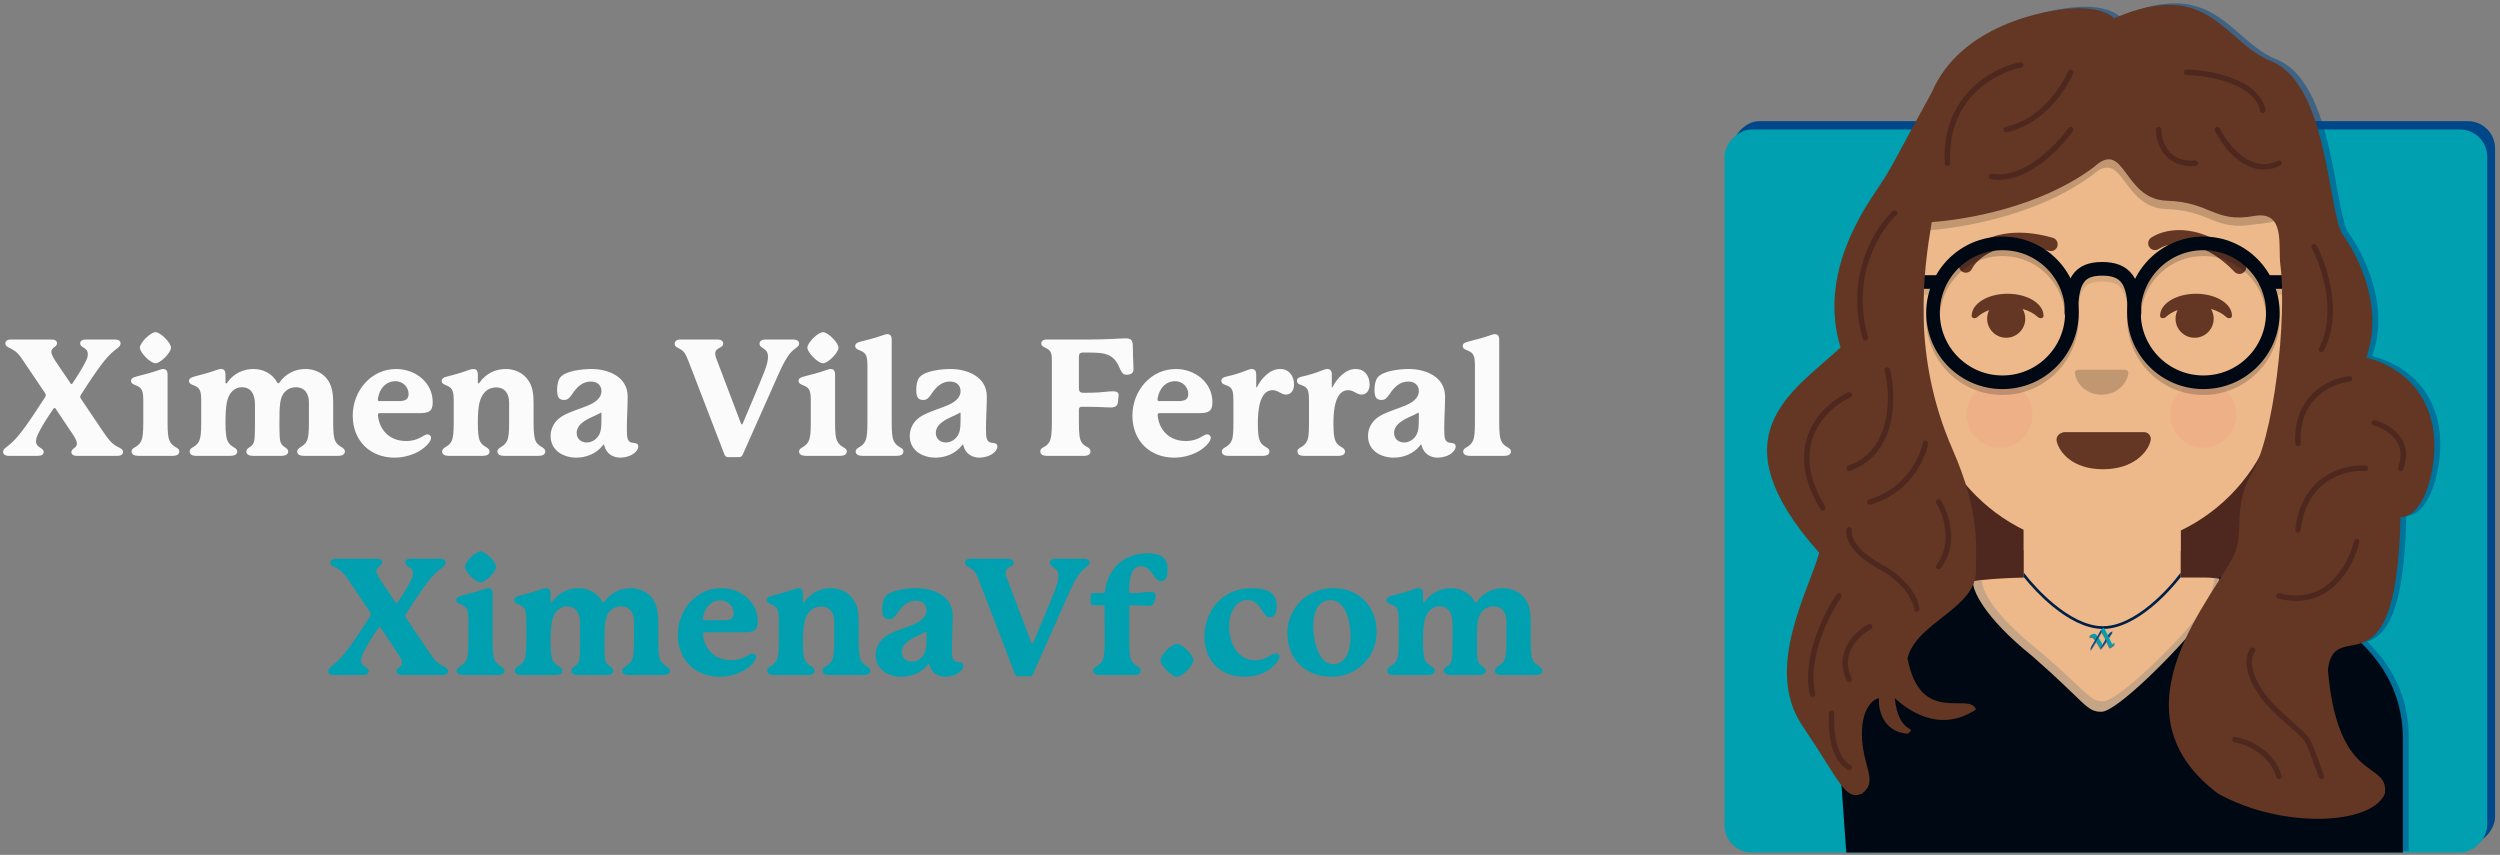 <svg width="348" height="119" viewBox="0 0 348 119" fill="none" xmlns="http://www.w3.org/2000/svg">
<rect x="0" y="0" width="348" height="119" fill="#808080" stroke="none"/>
<path d="M16.308 62.16C15.423 61.661 15.083 61.162 14.176 59.824L11.272 55.515C11.182 55.379 11.159 55.311 11.159 55.243C11.159 55.152 11.204 55.061 11.272 54.948C12.27 53.36 13.427 51.659 14.062 50.82C14.811 49.822 15.4 49.209 15.967 48.756C16.398 48.416 16.784 48.212 16.784 47.803C16.784 47.463 16.512 47.259 15.99 47.259H11.953C11.476 47.259 11.159 47.44 11.159 47.803C11.159 48.461 12.225 48.302 12.225 49.3C12.225 49.731 12.066 50.049 11.908 50.366C11.522 51.137 10.796 52.317 10.093 53.36C10.048 53.428 10.002 53.474 9.957 53.474C9.912 53.474 9.866 53.428 9.821 53.36L8.052 50.752C7.553 50.026 7.144 49.414 7.144 48.96C7.144 48.348 7.938 48.325 7.938 47.781C7.938 47.463 7.689 47.259 7.167 47.259H1.497C0.975 47.259 0.748 47.508 0.748 47.781C0.748 48.234 1.134 48.325 1.565 48.552C2.45 49.005 2.767 49.504 3.674 50.865L6.26 54.698C6.351 54.834 6.373 54.925 6.373 54.993C6.373 55.107 6.328 55.197 6.26 55.311C5.171 57.012 3.856 58.985 3.153 59.892C2.404 60.89 1.814 61.503 1.247 61.956C0.839 62.296 0.431 62.501 0.431 62.909C0.431 63.249 0.726 63.453 1.247 63.453H5.285C5.761 63.453 6.078 63.272 6.078 62.909C6.078 62.274 5.012 62.387 5.012 61.412C5.012 60.981 5.262 60.482 5.466 60.074C5.92 59.189 6.691 57.964 7.439 56.898C7.485 56.83 7.53 56.785 7.598 56.785C7.643 56.785 7.689 56.808 7.734 56.876L9.889 60.096C10.365 60.8 10.705 61.298 10.705 61.775C10.705 62.364 9.934 62.41 9.934 62.931C9.934 63.226 10.184 63.453 10.683 63.453H16.353C16.875 63.453 17.124 63.204 17.124 62.931C17.124 62.478 16.716 62.387 16.308 62.16ZM23.802 48.393C23.802 47.713 22.328 46.238 21.648 46.238C20.944 46.238 19.47 47.713 19.47 48.393C19.47 49.073 20.944 50.57 21.648 50.57C22.328 50.57 23.802 49.096 23.802 48.393ZM24.392 62.206C23.961 61.956 23.689 61.616 23.553 61.23C23.439 60.913 23.326 60.414 23.326 58.849C23.326 58.1 23.326 52.135 23.326 52.135C23.326 51.523 23.031 51.364 22.736 51.364C22.509 51.364 22.283 51.455 22.146 51.5C21.33 51.795 20.037 52.158 18.994 52.407C18.472 52.544 18.245 52.702 18.245 53.02C18.245 53.428 18.699 53.542 18.948 53.655C19.402 53.836 19.652 54.041 19.788 54.403C19.924 54.766 19.946 55.243 19.946 55.9V58.849C19.946 60.437 19.833 60.913 19.72 61.23C19.584 61.616 19.311 61.956 18.88 62.206C18.563 62.387 18.313 62.523 18.313 62.863C18.313 63.249 18.699 63.453 19.198 63.453H24.074C24.573 63.453 24.959 63.249 24.959 62.863C24.959 62.501 24.687 62.387 24.392 62.206ZM47.446 62.183C46.993 61.911 46.743 61.616 46.607 61.23C46.494 60.913 46.38 60.414 46.38 58.849V55.991C46.38 54.789 46.199 53.791 45.7 52.997C44.997 51.886 43.727 51.364 42.547 51.364C41.141 51.364 39.78 51.977 38.918 53.224C38.828 53.36 38.782 53.36 38.737 53.36C38.691 53.36 38.646 53.337 38.578 53.224C37.92 52.022 36.65 51.364 35.289 51.364C33.883 51.364 32.522 51.954 31.592 53.315C31.547 53.383 31.502 53.383 31.479 53.383C31.434 53.383 31.388 53.337 31.388 53.269V52.135C31.388 51.5 31.093 51.364 30.776 51.364C30.549 51.364 30.345 51.432 30.163 51.5C29.347 51.795 28.099 52.158 27.079 52.407C26.557 52.544 26.308 52.725 26.308 53.02C26.308 53.451 26.784 53.564 27.011 53.655C27.465 53.836 27.714 54.041 27.85 54.403C27.986 54.766 28.009 55.243 28.009 55.9V58.849C28.009 60.414 27.895 60.913 27.782 61.23C27.646 61.616 27.396 61.956 26.943 62.206C26.648 62.364 26.398 62.523 26.398 62.863C26.398 63.249 26.761 63.453 27.26 63.453H32.137C32.636 63.453 33.021 63.249 33.021 62.863C33.021 62.523 32.772 62.387 32.454 62.206C32.023 61.956 31.751 61.616 31.615 61.23C31.524 60.913 31.388 60.414 31.388 58.849C31.388 56.445 31.57 55.197 32.341 54.449C32.726 54.063 33.203 53.904 33.656 53.904C35.085 53.904 35.493 55.084 35.493 56.286V58.849C35.493 60.55 35.448 61.117 35.38 61.389C35.312 61.707 35.153 61.956 34.881 62.16C34.609 62.342 34.291 62.501 34.291 62.863C34.291 63.249 34.677 63.453 35.153 63.453H39.236C39.735 63.453 40.098 63.249 40.12 62.863C40.12 62.501 39.758 62.342 39.531 62.16C39.236 61.956 39.077 61.707 39.009 61.389C38.941 61.117 38.896 60.527 38.896 58.849C38.896 56.535 38.918 55.265 39.69 54.517C40.143 54.063 40.687 53.904 41.164 53.904C42.525 53.904 43.001 54.948 43.001 56.014V58.849C43.001 60.414 42.888 60.913 42.774 61.23C42.638 61.616 42.366 61.911 41.935 62.183C41.64 62.364 41.368 62.523 41.368 62.863C41.368 63.249 41.753 63.453 42.252 63.453H47.129C47.628 63.453 47.991 63.249 48.013 62.863C48.013 62.523 47.741 62.364 47.446 62.183ZM52.614 55.424C52.864 53.995 53.771 53.065 55.041 53.065C56.198 53.065 56.878 53.995 56.878 54.834C56.878 55.696 56.266 55.832 55.45 55.832C55.45 55.832 52.864 55.832 52.819 55.832C52.66 55.832 52.592 55.742 52.592 55.628C52.592 55.583 52.592 55.56 52.614 55.424ZM59.509 60.459C58.965 60.459 58.33 61.389 56.538 61.389C55.177 61.389 53.998 60.89 53.227 59.688C52.751 58.94 52.66 58.214 52.637 57.987C52.614 57.806 52.614 57.76 52.614 57.715C52.614 57.556 52.728 57.511 52.864 57.511H58.307C59.645 57.511 60.235 57.307 60.235 55.991C60.235 53.156 57.718 51.364 55.155 51.364C51.616 51.364 49.099 54.449 49.099 57.851C49.099 61.412 51.594 63.703 54.905 63.703C56.266 63.703 57.627 63.294 58.648 62.614C59.328 62.16 60.008 61.434 60.008 60.935C60.008 60.663 59.759 60.459 59.509 60.459ZM75.339 62.183C74.908 61.934 74.613 61.593 74.5 61.23C74.409 60.913 74.273 60.414 74.273 58.826V56.036C74.273 54.812 74.114 53.791 73.593 53.02C72.867 51.886 71.619 51.364 70.417 51.364C69.011 51.364 67.673 51.954 66.743 53.269C66.698 53.337 66.652 53.383 66.607 53.383C66.561 53.383 66.516 53.337 66.516 53.224V52.135C66.516 51.523 66.221 51.364 65.926 51.364C65.7 51.364 65.518 51.41 65.269 51.5C64.407 51.818 63.295 52.158 62.252 52.407C61.73 52.521 61.481 52.725 61.481 53.043C61.481 53.428 61.957 53.564 62.207 53.678C62.638 53.859 62.864 54.063 63.001 54.426C63.137 54.789 63.159 55.265 63.159 55.923V58.826C63.159 60.414 63.046 60.913 62.932 61.23C62.819 61.593 62.547 61.934 62.093 62.183C61.798 62.364 61.549 62.523 61.549 62.863C61.549 63.249 61.912 63.453 62.411 63.453H67.264C67.763 63.453 68.149 63.249 68.149 62.863C68.149 62.523 67.877 62.364 67.582 62.183C67.128 61.934 66.856 61.593 66.743 61.23C66.629 60.913 66.516 60.414 66.516 58.826C66.516 56.513 66.766 55.288 67.537 54.539C67.99 54.086 68.557 53.927 69.034 53.927C70.304 53.927 70.871 54.834 70.871 56.036V58.826C70.871 60.414 70.757 60.913 70.644 61.23C70.508 61.593 70.258 61.911 69.805 62.183C69.51 62.364 69.238 62.523 69.238 62.863C69.238 63.249 69.623 63.453 70.122 63.453H75.021C75.52 63.453 75.906 63.249 75.906 62.863C75.906 62.523 75.656 62.364 75.339 62.183ZM83.721 57.806C83.721 59.166 83.721 59.847 83.426 60.459C83.063 61.185 82.36 61.593 81.68 61.593C80.841 61.593 80.274 61.049 80.274 60.255C80.274 59.779 80.5 59.234 81.158 58.758C81.952 58.146 82.927 57.874 83.517 57.511C83.585 57.465 83.608 57.443 83.653 57.443C83.698 57.443 83.721 57.488 83.721 57.579V57.806ZM88.28 61.661C87.259 61.616 87.259 60.981 87.259 59.552C87.259 58.078 87.373 56.717 87.373 55.197C87.373 52.43 84.651 51.364 82.315 51.364C81.158 51.364 78.731 51.591 77.983 52.544C77.665 52.929 77.552 53.632 77.552 54.245C77.552 55.311 77.801 55.674 78.55 55.674C79.525 55.674 79.616 54.381 80.863 53.542C81.249 53.269 81.725 53.111 82.247 53.111C83.177 53.111 83.721 53.655 83.721 54.449C83.721 55.469 82.746 56.036 82.02 56.377C80.954 56.853 79.389 57.261 78.278 57.919C77.166 58.577 76.645 59.643 76.645 60.686C76.645 62.727 78.436 63.703 80.228 63.703C81.589 63.703 83.018 63.158 83.925 61.979C83.993 61.888 84.016 61.865 84.039 61.865C84.084 61.865 84.084 61.911 84.107 62.002C84.401 63.204 85.377 63.703 86.352 63.703C87.032 63.703 87.804 63.476 88.303 63.068C88.597 62.818 88.847 62.501 88.847 62.16C88.847 61.82 88.62 61.684 88.28 61.661ZM110.377 47.259H106.589C106.135 47.259 105.727 47.418 105.727 47.849C105.727 48.552 106.907 48.37 106.907 49.663C106.907 50.094 106.793 50.752 106.385 51.773C105.773 53.337 103.709 58.214 103.414 58.894C103.368 59.008 103.323 59.076 103.255 59.076C103.187 59.076 103.142 58.962 103.119 58.894L99.694 49.867C99.603 49.618 99.558 49.414 99.558 49.232C99.558 48.325 100.669 48.506 100.669 47.826C100.669 47.463 100.352 47.259 99.876 47.259H94.75C94.115 47.259 93.91 47.554 93.91 47.871C93.91 48.121 94.092 48.28 94.319 48.393C94.546 48.506 94.84 48.665 95.067 48.869C95.362 49.142 95.521 49.482 95.929 50.502L100.851 63.294C100.942 63.544 101.146 63.635 101.395 63.635H102.892C103.119 63.635 103.278 63.521 103.391 63.272L108.404 51.999C108.857 50.979 109.22 50.276 109.606 49.709C110.173 48.824 110.581 48.62 110.898 48.37C111.103 48.212 111.239 48.075 111.239 47.826C111.239 47.395 110.83 47.259 110.377 47.259ZM116.719 48.393C116.719 47.713 115.244 46.238 114.564 46.238C113.861 46.238 112.387 47.713 112.387 48.393C112.387 49.073 113.861 50.57 114.564 50.57C115.244 50.57 116.719 49.096 116.719 48.393ZM117.308 62.206C116.877 61.956 116.605 61.616 116.469 61.23C116.356 60.913 116.242 60.414 116.242 58.849C116.242 58.1 116.242 52.135 116.242 52.135C116.242 51.523 115.947 51.364 115.653 51.364C115.426 51.364 115.199 51.455 115.063 51.5C114.246 51.795 112.954 52.158 111.91 52.407C111.389 52.544 111.162 52.702 111.162 53.02C111.162 53.428 111.615 53.542 111.865 53.655C112.319 53.836 112.568 54.041 112.704 54.403C112.84 54.766 112.863 55.243 112.863 55.9V58.849C112.863 60.437 112.749 60.913 112.636 61.23C112.5 61.616 112.228 61.956 111.797 62.206C111.479 62.387 111.23 62.523 111.23 62.863C111.23 63.249 111.615 63.453 112.114 63.453H116.991C117.49 63.453 117.875 63.249 117.875 62.863C117.875 62.501 117.603 62.387 117.308 62.206ZM125.19 62.206C124.759 61.956 124.487 61.616 124.351 61.23C124.237 60.913 124.124 60.414 124.124 58.849C124.124 58.1 124.124 47.282 124.124 47.282C124.124 46.669 123.829 46.511 123.534 46.511C123.307 46.511 123.08 46.601 122.944 46.647C122.128 46.941 120.835 47.304 119.792 47.554C119.27 47.69 119.043 47.849 119.043 48.166C119.043 48.574 119.497 48.688 119.746 48.801C120.2 48.983 120.449 49.187 120.586 49.55C120.722 49.913 120.744 50.389 120.744 51.047V58.849C120.744 60.437 120.631 60.913 120.517 61.23C120.381 61.616 120.109 61.956 119.678 62.206C119.361 62.387 119.111 62.523 119.111 62.863C119.111 63.249 119.497 63.453 119.996 63.453H124.872C125.371 63.453 125.757 63.249 125.757 62.863C125.757 62.501 125.485 62.387 125.19 62.206ZM133.712 57.806C133.712 59.166 133.712 59.847 133.417 60.459C133.054 61.185 132.351 61.593 131.671 61.593C130.832 61.593 130.265 61.049 130.265 60.255C130.265 59.779 130.491 59.234 131.149 58.758C131.943 58.146 132.918 57.874 133.508 57.511C133.576 57.465 133.599 57.443 133.644 57.443C133.689 57.443 133.712 57.488 133.712 57.579V57.806ZM138.271 61.661C137.25 61.616 137.25 60.981 137.25 59.552C137.25 58.078 137.364 56.717 137.364 55.197C137.364 52.43 134.642 51.364 132.306 51.364C131.149 51.364 128.722 51.591 127.974 52.544C127.656 52.929 127.543 53.632 127.543 54.245C127.543 55.311 127.792 55.674 128.541 55.674C129.516 55.674 129.607 54.381 130.854 53.542C131.24 53.269 131.716 53.111 132.238 53.111C133.168 53.111 133.712 53.655 133.712 54.449C133.712 55.469 132.737 56.036 132.011 56.377C130.945 56.853 129.38 57.261 128.269 57.919C127.157 58.577 126.636 59.643 126.636 60.686C126.636 62.727 128.427 63.703 130.219 63.703C131.58 63.703 133.009 63.158 133.916 61.979C133.984 61.888 134.007 61.865 134.03 61.865C134.075 61.865 134.075 61.911 134.098 62.002C134.393 63.204 135.368 63.703 136.343 63.703C137.024 63.703 137.795 63.476 138.294 63.068C138.589 62.818 138.838 62.501 138.838 62.16C138.838 61.82 138.611 61.684 138.271 61.661ZM157.782 51.364C157.782 50.933 157.737 50.139 157.714 49.527C157.691 48.869 157.714 48.325 157.669 47.894C157.601 47.259 157.329 47.1 156.694 47.1C155.854 47.1 154.131 47.259 151.749 47.259H145.716C145.194 47.259 144.945 47.508 144.945 47.781C144.945 48.234 145.376 48.302 145.784 48.552C146.374 48.892 146.419 49.391 146.419 50.208V58.872C146.419 60.323 146.328 61.14 146.011 61.616C145.512 62.364 144.809 62.206 144.809 62.863C144.809 63.249 145.172 63.453 145.671 63.453H150.933C151.432 63.453 151.794 63.249 151.794 62.863C151.794 62.16 150.978 62.296 150.547 61.548C150.275 61.094 150.184 60.414 150.184 58.872V56.989C150.184 56.785 150.32 56.626 150.524 56.626C151.137 56.626 152.157 56.626 152.815 56.649C153.427 56.672 154.176 56.717 154.63 56.717C155.469 56.717 155.628 56.331 155.65 55.628C155.65 55.424 155.718 55.22 155.718 55.016C155.718 54.585 155.401 54.471 154.924 54.471C154.312 54.471 153.632 54.585 152.86 54.63C152.135 54.676 151.318 54.676 150.819 54.676C150.229 54.676 150.184 54.358 150.184 53.95C150.184 53.655 150.184 49.709 150.184 49.709C150.184 49.278 150.275 49.073 150.796 49.073H151.046C152.634 49.073 153.632 49.073 154.448 49.504C155.242 49.913 155.605 50.661 155.832 51.183C156.195 52.022 156.376 52.158 156.83 52.158C157.374 52.158 157.782 51.977 157.782 51.364ZM161.146 55.424C161.396 53.995 162.303 53.065 163.573 53.065C164.73 53.065 165.41 53.995 165.41 54.834C165.41 55.696 164.798 55.832 163.981 55.832C163.981 55.832 161.396 55.832 161.35 55.832C161.191 55.832 161.123 55.742 161.123 55.628C161.123 55.583 161.123 55.56 161.146 55.424ZM168.041 60.459C167.497 60.459 166.862 61.389 165.07 61.389C163.709 61.389 162.53 60.89 161.758 59.688C161.282 58.94 161.191 58.214 161.169 57.987C161.146 57.806 161.146 57.76 161.146 57.715C161.146 57.556 161.259 57.511 161.396 57.511H166.839C168.177 57.511 168.767 57.307 168.767 55.991C168.767 53.156 166.249 51.364 163.686 51.364C160.148 51.364 157.631 54.449 157.631 57.851C157.631 61.412 160.125 63.703 163.437 63.703C164.798 63.703 166.159 63.294 167.179 62.614C167.86 62.16 168.54 61.434 168.54 60.935C168.54 60.663 168.291 60.459 168.041 60.459ZM178.178 51.364C176.726 51.364 175.547 52.748 175.002 53.836C174.957 53.927 174.934 53.927 174.912 53.927C174.889 53.927 174.866 53.904 174.866 53.836V52.113C174.866 51.568 174.594 51.364 174.254 51.364C174.072 51.364 173.868 51.41 173.551 51.546C172.666 51.908 171.782 52.181 170.761 52.407C170.239 52.521 170.013 52.702 170.013 52.997C170.013 53.451 170.466 53.542 170.716 53.632C171.215 53.814 171.441 54.041 171.555 54.403C171.668 54.766 171.691 55.243 171.691 55.878V58.849C171.691 60.437 171.6 60.913 171.487 61.23C171.351 61.616 171.079 61.956 170.648 62.206C170.33 62.387 170.081 62.523 170.081 62.863C170.081 63.272 170.466 63.453 170.965 63.453H175.842C176.341 63.453 176.703 63.249 176.703 62.863C176.703 62.523 176.454 62.364 176.159 62.206C175.705 61.956 175.433 61.616 175.32 61.23C175.206 60.913 175.093 60.437 175.093 58.849C175.093 57.329 175.275 54.313 177.134 54.313C177.928 54.313 178.314 54.925 179.017 54.925C179.765 54.925 180.128 54.245 180.128 53.542C180.128 52.385 179.493 51.364 178.178 51.364ZM188.699 51.364C187.247 51.364 186.068 52.748 185.523 53.836C185.478 53.927 185.455 53.927 185.433 53.927C185.41 53.927 185.387 53.904 185.387 53.836V52.113C185.387 51.568 185.115 51.364 184.775 51.364C184.593 51.364 184.389 51.41 184.072 51.546C183.187 51.908 182.303 52.181 181.282 52.407C180.76 52.521 180.533 52.702 180.533 52.997C180.533 53.451 180.987 53.542 181.237 53.632C181.736 53.814 181.962 54.041 182.076 54.403C182.189 54.766 182.212 55.243 182.212 55.878V58.849C182.212 60.437 182.121 60.913 182.008 61.23C181.872 61.616 181.599 61.956 181.169 62.206C180.851 62.387 180.602 62.523 180.602 62.863C180.602 63.272 180.987 63.453 181.486 63.453H186.362C186.861 63.453 187.224 63.249 187.224 62.863C187.224 62.523 186.975 62.364 186.68 62.206C186.226 61.956 185.954 61.616 185.841 61.23C185.727 60.913 185.614 60.437 185.614 58.849C185.614 57.329 185.795 54.313 187.655 54.313C188.449 54.313 188.835 54.925 189.538 54.925C190.286 54.925 190.649 54.245 190.649 53.542C190.649 52.385 190.014 51.364 188.699 51.364ZM197.502 57.806C197.502 59.166 197.502 59.847 197.207 60.459C196.844 61.185 196.141 61.593 195.461 61.593C194.622 61.593 194.055 61.049 194.055 60.255C194.055 59.779 194.281 59.234 194.939 58.758C195.733 58.146 196.708 57.874 197.298 57.511C197.366 57.465 197.389 57.443 197.434 57.443C197.479 57.443 197.502 57.488 197.502 57.579V57.806ZM202.061 61.661C201.04 61.616 201.04 60.981 201.04 59.552C201.04 58.078 201.154 56.717 201.154 55.197C201.154 52.43 198.432 51.364 196.096 51.364C194.939 51.364 192.512 51.591 191.764 52.544C191.446 52.929 191.333 53.632 191.333 54.245C191.333 55.311 191.582 55.674 192.331 55.674C193.306 55.674 193.397 54.381 194.644 53.542C195.03 53.269 195.506 53.111 196.028 53.111C196.958 53.111 197.502 53.655 197.502 54.449C197.502 55.469 196.527 56.036 195.801 56.377C194.735 56.853 193.17 57.261 192.059 57.919C190.947 58.577 190.426 59.643 190.426 60.686C190.426 62.727 192.218 63.703 194.009 63.703C195.37 63.703 196.799 63.158 197.706 61.979C197.774 61.888 197.797 61.865 197.82 61.865C197.865 61.865 197.865 61.911 197.888 62.002C198.183 63.204 199.158 63.703 200.133 63.703C200.814 63.703 201.585 63.476 202.084 63.068C202.379 62.818 202.628 62.501 202.628 62.16C202.628 61.82 202.401 61.684 202.061 61.661ZM209.756 62.206C209.325 61.956 209.053 61.616 208.917 61.23C208.803 60.913 208.69 60.414 208.69 58.849C208.69 58.1 208.69 47.282 208.69 47.282C208.69 46.669 208.395 46.511 208.1 46.511C207.873 46.511 207.647 46.601 207.51 46.647C206.694 46.941 205.401 47.304 204.358 47.554C203.836 47.69 203.609 47.849 203.609 48.166C203.609 48.574 204.063 48.688 204.312 48.801C204.766 48.983 205.016 49.187 205.152 49.55C205.288 49.913 205.31 50.389 205.31 51.047V58.849C205.31 60.437 205.197 60.913 205.084 61.23C204.948 61.616 204.675 61.956 204.244 62.206C203.927 62.387 203.677 62.523 203.677 62.863C203.677 63.249 204.063 63.453 204.562 63.453H209.438C209.937 63.453 210.323 63.249 210.323 62.863C210.323 62.501 210.051 62.387 209.756 62.206Z" fill="#FBFBFB"/>
<path d="M61.558 92.664C60.673 92.165 60.333 91.666 59.426 90.328L56.523 86.018C56.432 85.882 56.41 85.814 56.41 85.746C56.41 85.655 56.455 85.565 56.523 85.451C57.521 83.864 58.678 82.162 59.313 81.323C60.061 80.325 60.651 79.713 61.218 79.259C61.649 78.919 62.034 78.715 62.034 78.307C62.034 77.966 61.762 77.762 61.24 77.762H57.203C56.727 77.762 56.41 77.944 56.41 78.307C56.41 78.965 57.475 78.806 57.475 79.804C57.475 80.235 57.317 80.552 57.158 80.87C56.772 81.641 56.047 82.82 55.343 83.864C55.298 83.932 55.253 83.977 55.207 83.977C55.162 83.977 55.117 83.932 55.071 83.864L53.302 81.255C52.803 80.529 52.395 79.917 52.395 79.463C52.395 78.851 53.189 78.828 53.189 78.284C53.189 77.966 52.939 77.762 52.418 77.762H46.747C46.226 77.762 45.999 78.012 45.999 78.284C45.999 78.738 46.385 78.828 46.816 79.055C47.7 79.509 48.018 80.008 48.925 81.369L51.51 85.202C51.601 85.338 51.624 85.428 51.624 85.497C51.624 85.61 51.578 85.701 51.51 85.814C50.422 87.515 49.106 89.488 48.403 90.396C47.655 91.394 47.065 92.006 46.498 92.46C46.09 92.8 45.681 93.004 45.681 93.412C45.681 93.752 45.976 93.957 46.498 93.957H50.535C51.011 93.957 51.329 93.775 51.329 93.412C51.329 92.777 50.263 92.891 50.263 91.915C50.263 91.484 50.513 90.985 50.717 90.577C51.17 89.692 51.941 88.468 52.69 87.402C52.735 87.334 52.781 87.288 52.849 87.288C52.894 87.288 52.939 87.311 52.985 87.379L55.139 90.6C55.616 91.303 55.956 91.802 55.956 92.278C55.956 92.868 55.185 92.913 55.185 93.435C55.185 93.73 55.434 93.957 55.933 93.957H61.603C62.125 93.957 62.375 93.707 62.375 93.435C62.375 92.981 61.966 92.891 61.558 92.664ZM69.053 78.896C69.053 78.216 67.578 76.742 66.898 76.742C66.195 76.742 64.721 78.216 64.721 78.896C64.721 79.577 66.195 81.074 66.898 81.074C67.578 81.074 69.053 79.6 69.053 78.896ZM69.642 92.709C69.212 92.46 68.939 92.119 68.803 91.734C68.69 91.416 68.576 90.917 68.576 89.352C68.576 88.604 68.576 82.639 68.576 82.639C68.576 82.026 68.281 81.868 67.987 81.868C67.76 81.868 67.533 81.958 67.397 82.004C66.581 82.299 65.288 82.662 64.244 82.911C63.723 83.047 63.496 83.206 63.496 83.523C63.496 83.932 63.95 84.045 64.199 84.158C64.653 84.34 64.902 84.544 65.038 84.907C65.174 85.27 65.197 85.746 65.197 86.404V89.352C65.197 90.94 65.084 91.416 64.97 91.734C64.834 92.119 64.562 92.46 64.131 92.709C63.813 92.891 63.564 93.027 63.564 93.367C63.564 93.752 63.95 93.957 64.448 93.957H69.325C69.824 93.957 70.209 93.752 70.209 93.367C70.209 93.004 69.937 92.891 69.642 92.709ZM92.697 92.686C92.243 92.414 91.994 92.119 91.858 91.734C91.744 91.416 91.631 90.917 91.631 89.352V86.495C91.631 85.292 91.449 84.294 90.95 83.501C90.247 82.389 88.977 81.868 87.798 81.868C86.391 81.868 85.031 82.48 84.169 83.728C84.078 83.864 84.033 83.864 83.987 83.864C83.942 83.864 83.897 83.841 83.829 83.728C83.171 82.525 81.901 81.868 80.54 81.868C79.134 81.868 77.773 82.457 76.843 83.818C76.797 83.886 76.752 83.886 76.73 83.886C76.684 83.886 76.639 83.841 76.639 83.773V82.639C76.639 82.004 76.344 81.868 76.026 81.868C75.799 81.868 75.595 81.936 75.414 82.004C74.597 82.299 73.35 82.662 72.329 82.911C71.808 83.047 71.558 83.228 71.558 83.523C71.558 83.954 72.034 84.068 72.261 84.158C72.715 84.34 72.964 84.544 73.1 84.907C73.237 85.27 73.259 85.746 73.259 86.404V89.352C73.259 90.917 73.146 91.416 73.032 91.734C72.896 92.119 72.647 92.46 72.193 92.709C71.898 92.868 71.649 93.027 71.649 93.367C71.649 93.752 72.012 93.957 72.511 93.957H77.387C77.886 93.957 78.272 93.752 78.272 93.367C78.272 93.027 78.022 92.891 77.705 92.709C77.274 92.46 77.002 92.119 76.865 91.734C76.775 91.416 76.639 90.917 76.639 89.352C76.639 86.948 76.82 85.701 77.591 84.952C77.977 84.567 78.453 84.408 78.907 84.408C80.336 84.408 80.744 85.587 80.744 86.789V89.352C80.744 91.053 80.699 91.62 80.631 91.893C80.562 92.21 80.404 92.46 80.132 92.664C79.859 92.845 79.542 93.004 79.542 93.367C79.542 93.752 79.927 93.957 80.404 93.957H84.486C84.985 93.957 85.348 93.752 85.371 93.367C85.371 93.004 85.008 92.845 84.781 92.664C84.486 92.46 84.328 92.21 84.26 91.893C84.192 91.62 84.146 91.031 84.146 89.352C84.146 87.039 84.169 85.769 84.94 85.02C85.394 84.567 85.938 84.408 86.414 84.408C87.775 84.408 88.251 85.451 88.251 86.517V89.352C88.251 90.917 88.138 91.416 88.025 91.734C87.888 92.119 87.616 92.414 87.185 92.686C86.891 92.868 86.618 93.027 86.618 93.367C86.618 93.752 87.004 93.957 87.503 93.957H92.379C92.878 93.957 93.241 93.752 93.264 93.367C93.264 93.027 92.992 92.868 92.697 92.686ZM97.865 85.927C98.114 84.499 99.022 83.569 100.292 83.569C101.448 83.569 102.129 84.499 102.129 85.338C102.129 86.2 101.517 86.336 100.7 86.336C100.7 86.336 98.114 86.336 98.069 86.336C97.91 86.336 97.842 86.245 97.842 86.132C97.842 86.086 97.842 86.064 97.865 85.927ZM104.76 90.963C104.216 90.963 103.58 91.893 101.789 91.893C100.428 91.893 99.248 91.394 98.477 90.192C98.001 89.443 97.91 88.717 97.888 88.49C97.865 88.309 97.865 88.264 97.865 88.218C97.865 88.059 97.978 88.014 98.114 88.014H103.558C104.896 88.014 105.486 87.81 105.486 86.495C105.486 83.659 102.968 81.868 100.405 81.868C96.867 81.868 94.349 84.952 94.349 88.354C94.349 91.915 96.844 94.206 100.156 94.206C101.517 94.206 102.877 93.798 103.898 93.117C104.578 92.664 105.259 91.938 105.259 91.439C105.259 91.167 105.009 90.963 104.76 90.963ZM120.589 92.686C120.158 92.437 119.864 92.097 119.75 91.734C119.659 91.416 119.523 90.917 119.523 89.33V86.54C119.523 85.315 119.365 84.294 118.843 83.523C118.117 82.389 116.87 81.868 115.668 81.868C114.261 81.868 112.923 82.457 111.993 83.773C111.948 83.841 111.903 83.886 111.857 83.886C111.812 83.886 111.767 83.841 111.767 83.728V82.639C111.767 82.026 111.472 81.868 111.177 81.868C110.95 81.868 110.769 81.913 110.519 82.004C109.657 82.321 108.546 82.662 107.502 82.911C106.981 83.024 106.731 83.228 106.731 83.546C106.731 83.932 107.208 84.068 107.457 84.181C107.888 84.362 108.115 84.567 108.251 84.93C108.387 85.292 108.41 85.769 108.41 86.427V89.33C108.41 90.917 108.296 91.416 108.183 91.734C108.07 92.097 107.797 92.437 107.344 92.686C107.049 92.868 106.799 93.027 106.799 93.367C106.799 93.752 107.162 93.957 107.661 93.957H112.515C113.014 93.957 113.4 93.752 113.4 93.367C113.4 93.027 113.127 92.868 112.833 92.686C112.379 92.437 112.107 92.097 111.993 91.734C111.88 91.416 111.767 90.917 111.767 89.33C111.767 87.016 112.016 85.791 112.787 85.043C113.241 84.589 113.808 84.431 114.284 84.431C115.554 84.431 116.121 85.338 116.121 86.54V89.33C116.121 90.917 116.008 91.416 115.894 91.734C115.758 92.097 115.509 92.414 115.055 92.686C114.76 92.868 114.488 93.027 114.488 93.367C114.488 93.752 114.874 93.957 115.373 93.957H120.272C120.771 93.957 121.156 93.752 121.156 93.367C121.156 93.027 120.907 92.868 120.589 92.686ZM128.972 88.309C128.972 89.67 128.972 90.35 128.677 90.963C128.314 91.689 127.611 92.097 126.93 92.097C126.091 92.097 125.524 91.552 125.524 90.758C125.524 90.282 125.751 89.738 126.409 89.262C127.202 88.649 128.178 88.377 128.767 88.014C128.835 87.969 128.858 87.946 128.904 87.946C128.949 87.946 128.972 87.992 128.972 88.082V88.309ZM133.53 92.165C132.51 92.119 132.51 91.484 132.51 90.055C132.51 88.581 132.623 87.22 132.623 85.701C132.623 82.934 129.901 81.868 127.565 81.868C126.409 81.868 123.982 82.094 123.233 83.047C122.916 83.433 122.802 84.136 122.802 84.748C122.802 85.814 123.052 86.177 123.8 86.177C124.776 86.177 124.866 84.884 126.114 84.045C126.499 83.773 126.976 83.614 127.497 83.614C128.427 83.614 128.972 84.158 128.972 84.952C128.972 85.973 127.996 86.54 127.27 86.88C126.204 87.356 124.64 87.765 123.528 88.422C122.417 89.08 121.895 90.146 121.895 91.189C121.895 93.231 123.687 94.206 125.479 94.206C126.84 94.206 128.268 93.662 129.176 92.482C129.244 92.392 129.266 92.369 129.289 92.369C129.334 92.369 129.334 92.414 129.357 92.505C129.652 93.707 130.627 94.206 131.603 94.206C132.283 94.206 133.054 93.979 133.553 93.571C133.848 93.322 134.097 93.004 134.097 92.664C134.097 92.323 133.871 92.187 133.53 92.165ZM150.799 77.762H147.011C146.557 77.762 146.149 77.921 146.149 78.352C146.149 79.055 147.329 78.874 147.329 80.166C147.329 80.597 147.215 81.255 146.807 82.276C146.195 83.841 144.131 88.717 143.836 89.398C143.79 89.511 143.745 89.579 143.677 89.579C143.609 89.579 143.564 89.466 143.541 89.398L140.116 80.371C140.025 80.121 139.98 79.917 139.98 79.736C139.98 78.828 141.091 79.01 141.091 78.329C141.091 77.966 140.774 77.762 140.297 77.762H135.172C134.537 77.762 134.332 78.057 134.332 78.375C134.332 78.624 134.514 78.783 134.741 78.896C134.967 79.01 135.262 79.169 135.489 79.373C135.784 79.645 135.943 79.985 136.351 81.006L141.273 93.798C141.363 94.047 141.568 94.138 141.817 94.138H143.314C143.541 94.138 143.7 94.025 143.813 93.775L148.826 82.503C149.279 81.482 149.642 80.779 150.028 80.212C150.595 79.327 151.003 79.123 151.32 78.874C151.525 78.715 151.661 78.579 151.661 78.329C151.661 77.898 151.252 77.762 150.799 77.762ZM161.822 77.513C161.413 77.218 160.688 77.014 159.78 77.014C156.378 77.014 154.133 79.237 153.815 82.367C153.793 82.503 153.725 82.548 153.589 82.548C153.452 82.548 152.182 82.548 152.182 82.548C151.933 82.548 151.819 82.684 151.819 82.888V83.932C151.819 84.181 151.955 84.249 152.182 84.249C152.182 84.249 153.43 84.249 153.566 84.249C153.702 84.249 153.747 84.294 153.747 84.408C153.747 85.315 153.77 87.81 153.77 89.375C153.77 90.94 153.634 91.439 153.543 91.757C153.43 92.119 153.158 92.46 152.704 92.709C152.409 92.868 152.16 93.027 152.16 93.367C152.16 93.752 152.522 93.957 153.021 93.957H157.943C158.42 93.957 158.805 93.752 158.805 93.367C158.805 93.027 158.556 92.891 158.238 92.709C157.807 92.46 157.535 92.119 157.422 91.757C157.308 91.439 157.195 90.94 157.195 89.375C157.195 87.81 157.195 84.544 157.195 84.544C157.195 84.34 157.285 84.249 157.467 84.249C157.671 84.249 158.011 84.249 158.578 84.272C159.077 84.294 159.417 84.34 159.848 84.34C160.461 84.34 160.642 84.068 160.778 83.433C160.824 83.206 160.869 83.047 160.869 82.843C160.869 82.435 160.461 82.389 160.121 82.389C159.69 82.389 159.281 82.457 158.805 82.503C158.351 82.548 157.694 82.548 157.399 82.548C157.263 82.548 157.172 82.503 157.172 82.367C157.172 81.119 157.263 78.806 158.828 78.806C160.302 78.806 160.642 80.892 161.572 80.892C162.411 80.892 162.525 80.144 162.525 79.282C162.525 78.67 162.389 77.921 161.822 77.513ZM166.114 91.915C166.114 91.189 164.572 89.624 163.823 89.624C163.097 89.624 161.532 91.189 161.532 91.915C161.532 92.641 163.097 94.206 163.823 94.206C164.572 94.206 166.114 92.641 166.114 91.915ZM178.097 91.416C178.097 91.099 177.847 90.94 177.621 90.94C177.076 90.94 176.192 91.915 174.717 91.915C172.2 91.915 171.088 89.375 171.088 87.152C171.088 85.111 172.109 83.523 173.674 83.523C174.627 83.523 175.08 84.136 175.511 84.725C175.942 85.315 176.146 85.927 176.759 85.927C177.552 85.927 177.711 85.179 177.711 84.317C177.711 83.773 177.575 83.16 177.212 82.752C176.532 82.004 175.103 81.868 174.218 81.868C170.249 81.868 167.664 84.907 167.664 88.626C167.664 91.961 169.886 94.206 173.22 94.206C174.808 94.206 176.078 93.707 176.917 93.027C177.666 92.414 178.097 91.802 178.097 91.416ZM188.003 88.604C188.003 90.758 187.209 92.46 185.622 92.46C183.353 92.46 182.809 88.74 182.809 87.152C182.809 84.862 183.671 83.546 185.213 83.546C187.527 83.546 188.003 86.971 188.003 88.604ZM185.576 81.868C181.925 81.868 179.203 84.703 179.203 88.105C179.203 91.825 181.766 94.206 185.395 94.206C188.933 94.206 191.632 91.371 191.632 87.969C191.632 84.431 189.205 81.868 185.576 81.868ZM214.142 92.686C213.688 92.414 213.438 92.119 213.302 91.734C213.189 91.416 213.076 90.917 213.076 89.352V86.495C213.076 85.292 212.894 84.294 212.395 83.501C211.692 82.389 210.422 81.868 209.242 81.868C207.836 81.868 206.475 82.48 205.614 83.728C205.523 83.864 205.477 83.864 205.432 83.864C205.387 83.864 205.341 83.841 205.273 83.728C204.616 82.525 203.345 81.868 201.985 81.868C200.578 81.868 199.218 82.457 198.288 83.818C198.242 83.886 198.197 83.886 198.174 83.886C198.129 83.886 198.083 83.841 198.083 83.773V82.639C198.083 82.004 197.789 81.868 197.471 81.868C197.244 81.868 197.04 81.936 196.859 82.004C196.042 82.299 194.795 82.662 193.774 82.911C193.252 83.047 193.003 83.228 193.003 83.523C193.003 83.954 193.479 84.068 193.706 84.158C194.16 84.34 194.409 84.544 194.545 84.907C194.681 85.27 194.704 85.746 194.704 86.404V89.352C194.704 90.917 194.591 91.416 194.477 91.734C194.341 92.119 194.092 92.46 193.638 92.709C193.343 92.868 193.094 93.027 193.094 93.367C193.094 93.752 193.457 93.957 193.956 93.957H198.832C199.331 93.957 199.717 93.752 199.717 93.367C199.717 93.027 199.467 92.891 199.149 92.709C198.719 92.46 198.446 92.119 198.31 91.734C198.22 91.416 198.083 90.917 198.083 89.352C198.083 86.948 198.265 85.701 199.036 84.952C199.422 84.567 199.898 84.408 200.352 84.408C201.78 84.408 202.189 85.587 202.189 86.789V89.352C202.189 91.053 202.143 91.62 202.075 91.893C202.007 92.21 201.849 92.46 201.576 92.664C201.304 92.845 200.987 93.004 200.987 93.367C200.987 93.752 201.372 93.957 201.849 93.957H205.931C206.43 93.957 206.793 93.752 206.816 93.367C206.816 93.004 206.453 92.845 206.226 92.664C205.931 92.46 205.772 92.21 205.704 91.893C205.636 91.62 205.591 91.031 205.591 89.352C205.591 87.039 205.614 85.769 206.385 85.02C206.838 84.567 207.383 84.408 207.859 84.408C209.22 84.408 209.696 85.451 209.696 86.517V89.352C209.696 90.917 209.583 91.416 209.469 91.734C209.333 92.119 209.061 92.414 208.63 92.686C208.335 92.868 208.063 93.027 208.063 93.367C208.063 93.752 208.449 93.957 208.948 93.957H213.824C214.323 93.957 214.686 93.752 214.709 93.367C214.709 93.027 214.436 92.868 214.142 92.686Z" fill="#00A0B0"/>
<rect width="106.163" height="100.651" rx="3.794" transform="matrix(1 0 0 -1 241.151 117.511)" fill="#004789"/>
<rect width="106.163" height="100.651" rx="3.794" transform="matrix(1 0 0 -1 240.056 118.675)" fill="#00A0B0"/>
<path fill-rule="evenodd" clip-rule="evenodd" d="M295.105 2.341C294.642 1.812 292.884 0.794 289.551 0.952C285.386 1.151 273.684 3.333 269.717 12.658C267.783 16.155 266.547 18.453 265.652 20.115C264.16 22.886 263.618 23.893 262.378 25.753C262.301 25.87 262.216 25.995 262.126 26.13C259.898 29.445 253.974 38.26 257.023 48.173C256.34 48.798 255.623 49.419 254.898 50.046C248.254 55.793 240.994 62.075 254.048 76.744C253.76 77.814 253.258 79.133 252.691 80.622C250.529 86.304 247.424 94.462 251.668 100.751C253.035 102.777 254.093 104.455 254.948 105.812C255.874 107.281 256.564 108.376 257.156 109.135L257.817 118.471H260.88H333.152H335.296V102.631C335.296 96.964 332.928 92.619 329.518 89.312C332.026 88.463 334.651 85.685 334.972 71.784C337.947 71.784 339.685 66.228 339.685 61.863C339.685 55.117 335.567 50.951 330.212 49.562C332.79 42.221 328.823 35.078 326.84 32.301C326.242 31.284 325.824 28.987 325.315 26.187C324.135 19.699 322.465 10.511 316.923 8.293C314.972 7.513 313.428 6.162 311.871 4.799C308.192 1.58 304.442 -1.701 295.105 2.341ZM268.537 42.177C268.534 42.454 268.534 42.733 268.537 43.015V42.177Z" fill="#004789" fill-opacity="0.5"/>
<rect x="267.821" y="52.935" width="47.365" height="43.69" fill="#4E281E"/>
<path d="M272.824 81.314C274.539 80.661 279.595 80.43 281.909 80.395H307.02C309.879 80.395 315.677 82.11 316.412 82.845C317.33 83.764 302.835 102.547 292.627 102.547C282.419 102.547 270.68 82.131 272.824 81.314Z" fill="#EDB98A"/>
<path fill-rule="evenodd" clip-rule="evenodd" d="M303.549 76.662C300.269 78.205 296.601 79.069 292.729 79.069C288.776 79.069 285.035 78.169 281.704 76.564V67.33H303.549V76.662Z" fill="#D5A77E"/>
<rect x="281.705" y="68.145" width="21.845" height="14.904" fill="#EDB98A"/>
<path d="M292.729 76.312C306.541 76.312 317.738 65.115 317.738 51.303V29.764C316.105 27.212 308.817 22.108 292.729 22.108C276.641 22.108 269.353 27.212 267.719 29.764V51.303C267.719 65.115 278.916 76.312 292.729 76.312Z" fill="#EDB98A"/>
<path fill-rule="evenodd" clip-rule="evenodd" d="M281.704 80.32V79.704C282.681 80.981 284.182 82.653 285.933 84.093C287.992 85.785 290.367 87.128 292.629 87.168C294.888 87.207 297.26 85.883 299.318 84.18C301.07 82.73 302.571 81.026 303.549 79.719V80.344C302.561 81.607 301.165 83.144 299.56 84.472C297.483 86.191 295.021 87.589 292.623 87.547C290.228 87.505 287.77 86.093 285.692 84.386C284.087 83.067 282.691 81.556 281.704 80.32Z" fill="#001F47"/>
<path d="M291.257 88.806C291.32 88.834 291.372 88.882 291.421 88.93C291.51 89.025 291.591 89.13 291.666 89.236C291.764 89.067 291.863 88.899 291.962 88.727C291.9 88.652 291.839 88.579 291.765 88.514C291.633 88.399 291.559 88.353 291.406 88.404C291.297 88.441 290.766 88.615 290.861 88.801C290.903 88.897 291.167 88.768 291.257 88.806Z" fill="#001F47" fill-opacity="0.5"/>
<path d="M292.52 90.199C292.557 90.135 292.595 90.071 292.629 90.007C292.645 89.98 292.658 89.95 292.674 89.923C292.621 89.755 292.492 89.586 292.41 89.434C292.319 89.26 292.222 89.094 292.11 88.935C292.106 88.926 292.099 88.921 292.095 88.912C292.045 89.002 291.995 89.096 291.944 89.183C291.896 89.267 291.845 89.349 291.794 89.43C292.001 89.749 292.185 90.08 292.375 90.41L292.379 90.413C292.387 90.399 292.395 90.389 292.406 90.375C292.444 90.32 292.485 90.259 292.52 90.199Z" fill="#001F47" fill-opacity="0.5"/>
<path d="M292.513 87.861C292.519 87.797 292.538 87.773 292.572 87.738C292.635 87.678 292.706 87.629 292.784 87.589C292.796 87.585 292.805 87.578 292.814 87.576C292.848 87.57 292.885 87.591 292.904 87.621C293.134 87.969 293.289 88.413 293.48 88.787C293.568 88.961 293.66 89.138 293.748 89.311C293.788 89.392 293.95 89.817 294.02 89.816C294.064 89.815 294.098 89.786 294.134 89.763C294.223 89.706 294.368 89.646 294.346 89.797C294.336 89.88 294.188 89.969 294.127 90.019C294.077 90.059 293.711 90.301 293.659 90.284C293.643 90.28 293.635 90.265 293.624 90.253C293.423 89.965 293.331 89.574 293.177 89.256C292.998 88.88 292.794 88.513 292.582 88.154C292.575 88.145 292.57 88.133 292.563 88.124C292.524 88.053 292.503 87.951 292.513 87.861Z" fill="#001F47" fill-opacity="0.5"/>
<path d="M292.513 87.86C292.515 87.825 292.522 87.802 292.533 87.782C292.322 88.029 292.207 88.307 292.044 88.586C291.889 88.849 291.737 89.112 291.582 89.375C291.451 89.597 291.322 89.813 291.188 90.036C291.134 90.123 291.025 90.28 290.988 90.581C290.963 90.799 291.442 89.99 291.525 89.851C291.666 89.631 291.81 89.41 291.94 89.185C292.066 88.972 292.175 88.752 292.297 88.534C292.409 88.336 292.517 88.198 292.561 88.108C292.522 88.039 292.506 87.943 292.513 87.86Z" fill="#001F47" fill-opacity="0.5"/>
<path d="M293.48 88.787C293.504 88.832 293.527 88.877 293.548 88.922C293.71 88.665 293.872 88.41 294.049 88.171C294.06 88.157 294.068 88.143 294.069 88.124C294.068 88.08 293.998 88.078 293.963 88.107C293.866 88.177 293.758 88.202 293.667 88.287C293.569 88.38 293.496 88.495 293.426 88.61C293.421 88.62 293.416 88.63 293.407 88.64C293.432 88.691 293.456 88.739 293.48 88.787Z" fill="#001F47" fill-opacity="0.5"/>
<path d="M293.182 89.255C293.162 89.216 293.145 89.177 293.125 89.135C293.109 89.162 293.093 89.192 293.077 89.219C293.037 89.286 293 89.356 292.96 89.424C292.92 89.491 292.88 89.559 292.84 89.626C292.826 89.65 292.81 89.674 292.797 89.697C292.783 89.721 292.772 89.738 292.754 89.768C292.746 89.782 292.735 89.799 292.727 89.815C292.696 89.879 292.662 89.942 292.627 90.006C292.593 90.07 292.556 90.133 292.518 90.198C292.481 90.258 292.443 90.319 292.402 90.377C292.394 90.391 292.385 90.401 292.374 90.415C292.397 90.447 292.413 90.452 292.437 90.443C292.462 90.437 292.482 90.416 292.499 90.398C292.782 90.097 293.018 89.756 293.245 89.403C293.227 89.354 293.206 89.303 293.182 89.255Z" fill="#001F47" fill-opacity="0.5"/>
<path d="M291.256 88.625C291.319 88.653 291.371 88.701 291.42 88.749C291.509 88.844 291.59 88.949 291.665 89.055C291.763 88.887 291.862 88.718 291.961 88.546C291.899 88.471 291.838 88.399 291.764 88.334C291.632 88.219 291.558 88.173 291.405 88.224C291.296 88.261 290.765 88.434 290.86 88.62C290.902 88.716 291.166 88.587 291.256 88.625Z" fill="#00A0B0"/>
<path d="M292.519 90.018C292.557 89.954 292.594 89.89 292.628 89.826C292.644 89.799 292.657 89.77 292.673 89.743C292.62 89.575 292.492 89.405 292.409 89.253C292.318 89.08 292.221 88.913 292.11 88.754C292.106 88.746 292.099 88.74 292.095 88.731C292.044 88.822 291.994 88.915 291.944 89.003C291.896 89.087 291.844 89.168 291.793 89.249C292.001 89.568 292.185 89.899 292.375 90.229L292.378 90.232C292.386 90.219 292.394 90.208 292.406 90.195C292.444 90.14 292.485 90.079 292.519 90.018Z" fill="#00A0B0"/>
<path d="M292.512 87.679C292.518 87.615 292.538 87.591 292.572 87.556C292.635 87.496 292.705 87.447 292.783 87.407C292.795 87.403 292.804 87.395 292.814 87.394C292.848 87.388 292.885 87.409 292.904 87.439C293.133 87.787 293.288 88.231 293.48 88.605C293.568 88.779 293.659 88.956 293.747 89.129C293.788 89.21 293.95 89.635 294.019 89.634C294.063 89.632 294.098 89.603 294.133 89.581C294.222 89.524 294.367 89.464 294.346 89.615C294.335 89.698 294.187 89.787 294.126 89.837C294.077 89.877 293.711 90.119 293.659 90.102C293.642 90.097 293.634 90.082 293.624 90.071C293.422 89.783 293.33 89.392 293.176 89.074C292.997 88.698 292.794 88.331 292.582 87.972C292.574 87.963 292.57 87.951 292.563 87.942C292.523 87.871 292.503 87.769 292.512 87.679Z" fill="#00A0B0"/>
<path d="M292.513 87.68C292.516 87.645 292.523 87.622 292.533 87.602C292.323 87.849 292.207 88.127 292.044 88.406C291.889 88.669 291.737 88.931 291.582 89.194C291.451 89.417 291.323 89.633 291.189 89.855C291.135 89.943 291.025 90.1 290.988 90.401C290.964 90.618 291.443 89.809 291.526 89.671C291.666 89.451 291.81 89.23 291.941 89.004C292.067 88.792 292.176 88.572 292.298 88.354C292.409 88.156 292.518 88.018 292.562 87.928C292.523 87.859 292.506 87.763 292.513 87.68Z" fill="#004789"/>
<path d="M293.48 88.606C293.503 88.65 293.527 88.695 293.548 88.74C293.71 88.483 293.872 88.229 294.048 87.989C294.06 87.975 294.068 87.962 294.069 87.943C294.067 87.898 293.997 87.897 293.963 87.925C293.866 87.996 293.758 88.02 293.666 88.106C293.569 88.198 293.496 88.313 293.426 88.428C293.421 88.438 293.415 88.448 293.407 88.459C293.431 88.51 293.455 88.558 293.48 88.606Z" fill="#004789"/>
<path d="M293.181 89.073C293.162 89.034 293.145 88.995 293.124 88.953C293.108 88.98 293.093 89.01 293.077 89.037C293.036 89.105 293 89.175 292.96 89.242C292.919 89.31 292.879 89.377 292.839 89.445C292.826 89.468 292.809 89.492 292.796 89.516C292.783 89.539 292.772 89.556 292.753 89.587C292.745 89.6 292.734 89.617 292.727 89.634C292.695 89.697 292.661 89.76 292.627 89.824C292.593 89.888 292.555 89.952 292.518 90.016C292.48 90.077 292.443 90.138 292.401 90.196C292.393 90.209 292.385 90.219 292.374 90.233C292.396 90.266 292.413 90.27 292.437 90.261C292.461 90.256 292.481 90.234 292.498 90.217C292.782 89.915 293.017 89.574 293.245 89.221C293.227 89.173 293.206 89.121 293.181 89.073Z" fill="#004789"/>
<path opacity="0.2" d="M260.063 102.387C260.063 85.536 270.585 80.949 275.942 80.856C275.781 81.885 277.27 85.405 283.737 90.498C290.762 96.489 290.762 97.613 292.783 97.613C294.804 97.613 302.888 89.655 305.582 86.192C307.738 83.421 308.277 81.105 308.277 80.294C316.296 81.823 332.335 88.382 332.335 102.387V118.676H260.063V102.387Z" fill="#25557C"/>
<path d="M255.979 104.257C255.979 85.98 268.978 81.005 274.66 80.903C274.49 82.02 276.069 85.838 282.929 91.362C290.38 97.86 290.38 99.079 292.524 99.079C294.668 99.079 303.242 90.448 306.101 86.691C308.387 83.685 308.959 81.174 308.959 80.294C317.465 81.952 334.479 87.645 334.479 102.836V118.676H257L255.979 104.257Z" fill="#000813"/>
<path d="M287.215 61.205C287.454 62.259 288.889 64.369 292.728 64.369C296.566 64.369 298.002 62.259 298.24 61.205" stroke="#633724" stroke-width="1.897" stroke-linecap="round"/>
<path d="M292.932 64.266C289.094 64.266 287.658 62.157 287.42 61.102H298.445C298.206 62.157 296.77 64.266 292.932 64.266Z" fill="#633724" stroke="#633724" stroke-width="1.897" stroke-linecap="round" stroke-linejoin="round"/>
<path d="M292.543 54.947C294.426 54.947 295.987 53.672 296.266 52.006C296.315 51.713 296.069 51.47 295.772 51.47H292.543H289.314C289.017 51.47 288.771 51.713 288.82 52.006C289.1 53.672 290.66 54.947 292.543 54.947Z" fill="#C19772"/>
<circle opacity="0.08" cx="306.713" cy="57.735" r="4.594" fill="#FE5070"/>
<circle opacity="0.08" cx="278.335" cy="57.735" r="4.594" fill="#FE5070"/>
<path fill-rule="evenodd" clip-rule="evenodd" d="M274.457 43.953C274.457 44.352 274.976 44.392 275.267 44.119C275.683 43.728 276.241 43.4 276.896 43.16C276.712 43.521 276.608 43.929 276.608 44.362C276.608 45.828 277.797 47.016 279.263 47.016C280.728 47.016 281.917 45.828 281.917 44.362C281.917 43.867 281.781 43.403 281.545 43.006C282.406 43.249 283.136 43.637 283.65 44.119C283.942 44.392 284.46 44.352 284.46 43.953C284.46 42.262 282.221 40.891 279.459 40.891C276.696 40.891 274.457 42.262 274.457 43.953Z" fill="#633724"/>
<path d="M272.79 36.59C272.557 37.059 272.748 37.629 273.217 37.861C273.687 38.094 274.256 37.903 274.489 37.434L272.79 36.59ZM285.22 34.92C285.724 35.063 286.249 34.772 286.392 34.268C286.536 33.764 286.244 33.239 285.741 33.096L285.22 34.92ZM274.489 37.434C275.186 36.03 278.351 32.96 285.22 34.92L285.741 33.096C278.104 30.917 273.943 34.267 272.79 36.59L274.489 37.434Z" fill="#633724"/>
<path fill-rule="evenodd" clip-rule="evenodd" d="M300.685 43.953C300.685 44.352 301.204 44.392 301.495 44.119C301.911 43.728 302.469 43.4 303.123 43.16C302.94 43.521 302.836 43.929 302.836 44.362C302.836 45.828 304.024 47.016 305.49 47.016C306.956 47.016 308.144 45.828 308.144 44.362C308.144 43.867 308.009 43.403 307.773 43.006C308.634 43.249 309.364 43.637 309.878 44.119C310.17 44.392 310.688 44.352 310.688 43.953C310.688 42.262 308.449 40.891 305.687 40.891C302.924 40.891 300.685 42.262 300.685 43.953Z" fill="#633724"/>
<path d="M299.451 33.076C299.014 33.365 298.896 33.954 299.186 34.391C299.475 34.827 300.064 34.946 300.5 34.656L299.451 33.076ZM311.051 37.844C311.415 38.221 312.016 38.23 312.392 37.866C312.769 37.502 312.778 36.901 312.414 36.525L311.051 37.844ZM300.5 34.656C301.806 33.788 306.082 32.712 311.051 37.844L312.414 36.525C306.89 30.82 301.611 31.64 299.451 33.076L300.5 34.656Z" fill="#633724"/>
<path opacity="0.1" d="M297.117 44.361C297.117 39.964 295.896 38.236 292.626 38.236C289.356 38.236 288.339 39.964 288.339 44.361M265.064 40.074H269.76M315.798 40.074H319.779" stroke="#000813" stroke-width="1.897" stroke-linecap="round" stroke-linejoin="round"/>
<path d="M297.117 43.545C297.117 39.147 295.896 37.42 292.626 37.42C289.356 37.42 288.339 39.147 288.339 43.545M265.064 39.257H269.76M315.39 39.257H319.779" stroke="#000813" stroke-width="1.897" stroke-linecap="round" stroke-linejoin="round"/>
<circle opacity="0.2" cx="278.744" cy="44.362" r="9.668" stroke="#000813" stroke-width="1.897"/>
<circle opacity="0.2" cx="306.713" cy="44.362" r="9.668" stroke="#000813" stroke-width="1.897"/>
<circle cx="278.744" cy="43.545" r="9.668" stroke="#000813" stroke-width="1.897"/>
<circle cx="306.713" cy="43.545" r="9.668" stroke="#000813" stroke-width="1.897"/>
<path d="M291.23 24.389C283.48 30.103 272.871 31.745 268.229 32.076L267.719 28.539H268.229C280.785 30.07 291.912 20.066 294.157 20.168C296.403 20.27 299.363 23.231 300.078 24.389C300.793 25.546 306.611 26.701 312.021 27.518C317.432 28.335 317.84 29.968 317.329 30.478C316.921 30.887 314.856 31.148 313.875 31.228C308.223 32.22 307.788 29.298 301.531 29.1C295.274 28.901 295.67 20.42 291.23 24.389Z" fill="#C19772"/>
<path d="M288.734 1.157C292.067 0.998 293.825 2.017 294.288 2.546C307.577 -3.208 309.548 5.874 316.106 8.498C324.039 11.673 324.039 29.132 326.023 32.505C328.006 35.283 331.973 42.425 329.395 49.767C334.75 51.155 338.869 55.322 338.869 62.068C338.869 66.433 337.13 71.988 334.155 71.988C333.56 97.781 325.031 85.281 324.039 93.218C325.428 109.487 332.568 105.717 331.973 110.479C330.188 114.844 317.692 115.439 308.767 110.479C293.137 98.773 308.767 82.539 311.103 76.948C312.332 74.006 310.909 70.877 313.131 66.433C316.621 61.353 318.356 43.851 317.432 36.909C317.069 34.186 318.2 29.276 313.757 30.07C308.203 31.062 307.775 28.14 301.627 27.942C295.478 27.744 295.867 19.262 291.504 23.23C283.887 28.945 273.462 30.587 268.9 30.918C267.776 37.664 266.049 49.421 271.795 62.554C275.654 71.375 275.049 75.956 275.049 79.528C275.049 84.686 266.718 86.67 265.528 91.63C267.313 101.154 274.255 96.194 275.049 98.773C269.892 102.146 265.528 98.773 263.743 97.186C264.338 102.543 267.115 100.955 265.528 102.146C262.038 101.828 261.429 98.707 261.562 97.186C260.768 97.318 259.181 98.495 259.181 102.146C259.181 106.709 261.562 108.693 259.181 110.479C256.801 111.471 256.206 108.892 250.851 100.955C245.496 93.019 251.843 82.107 253.231 76.948C238.752 60.679 249.264 54.727 256.206 48.378C253.033 38.061 259.578 28.934 261.562 25.958C263.545 22.982 263.743 22.188 268.9 12.863C272.867 3.538 284.569 1.355 288.734 1.157Z" fill="#633724"/>
<path d="M288.237 18.024C286.467 20.543 281.785 25.374 277.212 24.558M288.237 10.062C287.284 12.308 284.154 17.044 279.254 18.024M300.486 18.024C300.486 19.726 301.507 23.047 305.59 22.72M308.653 18.024C309.81 20.406 313.144 24.68 317.227 22.72M304.365 10.062C307.564 10.13 314.165 11.287 314.982 15.37M327.027 52.732C324.509 53.004 319.555 55.181 319.881 61.715M330.498 58.856C332.335 59.333 335.642 61.266 334.173 65.185M329.273 65.185C326.483 64.981 320.698 66.41 319.881 73.76M328.048 75.393C327.299 78.66 324.087 84.744 317.227 82.947M313.552 90.501C312.396 92.134 313.307 95.687 317.227 99.28C322.127 103.771 320.698 101.73 323.148 108.059M311.103 102.955C312.736 103.227 316.247 104.629 317.227 108.059M257.409 54.977C253.938 56.543 248.344 61.878 253.734 70.698M263.738 29.662C261.356 31.839 257.204 38.359 259.654 47.015M262.717 51.507C263.601 55.114 263.778 62.899 257.409 65.185M268.025 61.715C267.617 63.824 265.493 68.411 260.267 69.881M255.98 82.947C254.278 85.397 251.161 91.563 252.305 96.626M257.409 73.76C257.204 74.577 257.776 76.741 261.696 78.864C265.616 80.987 266.732 83.696 266.8 84.785M269.862 69.881C270.883 71.514 272.312 75.597 269.862 78.864M260.267 87.234C258.566 88.119 255.612 90.828 257.409 94.584M254.959 99.28C254.823 101.662 255.122 105.527 257.409 106.834M322.127 34.357C323.556 37.011 325.761 43.585 323.148 48.648M281.295 9.041C277.688 9.722 270.597 13.411 271.087 22.72" stroke="#4E281E" stroke-width="0.759" stroke-linecap="round"/>
</svg>
